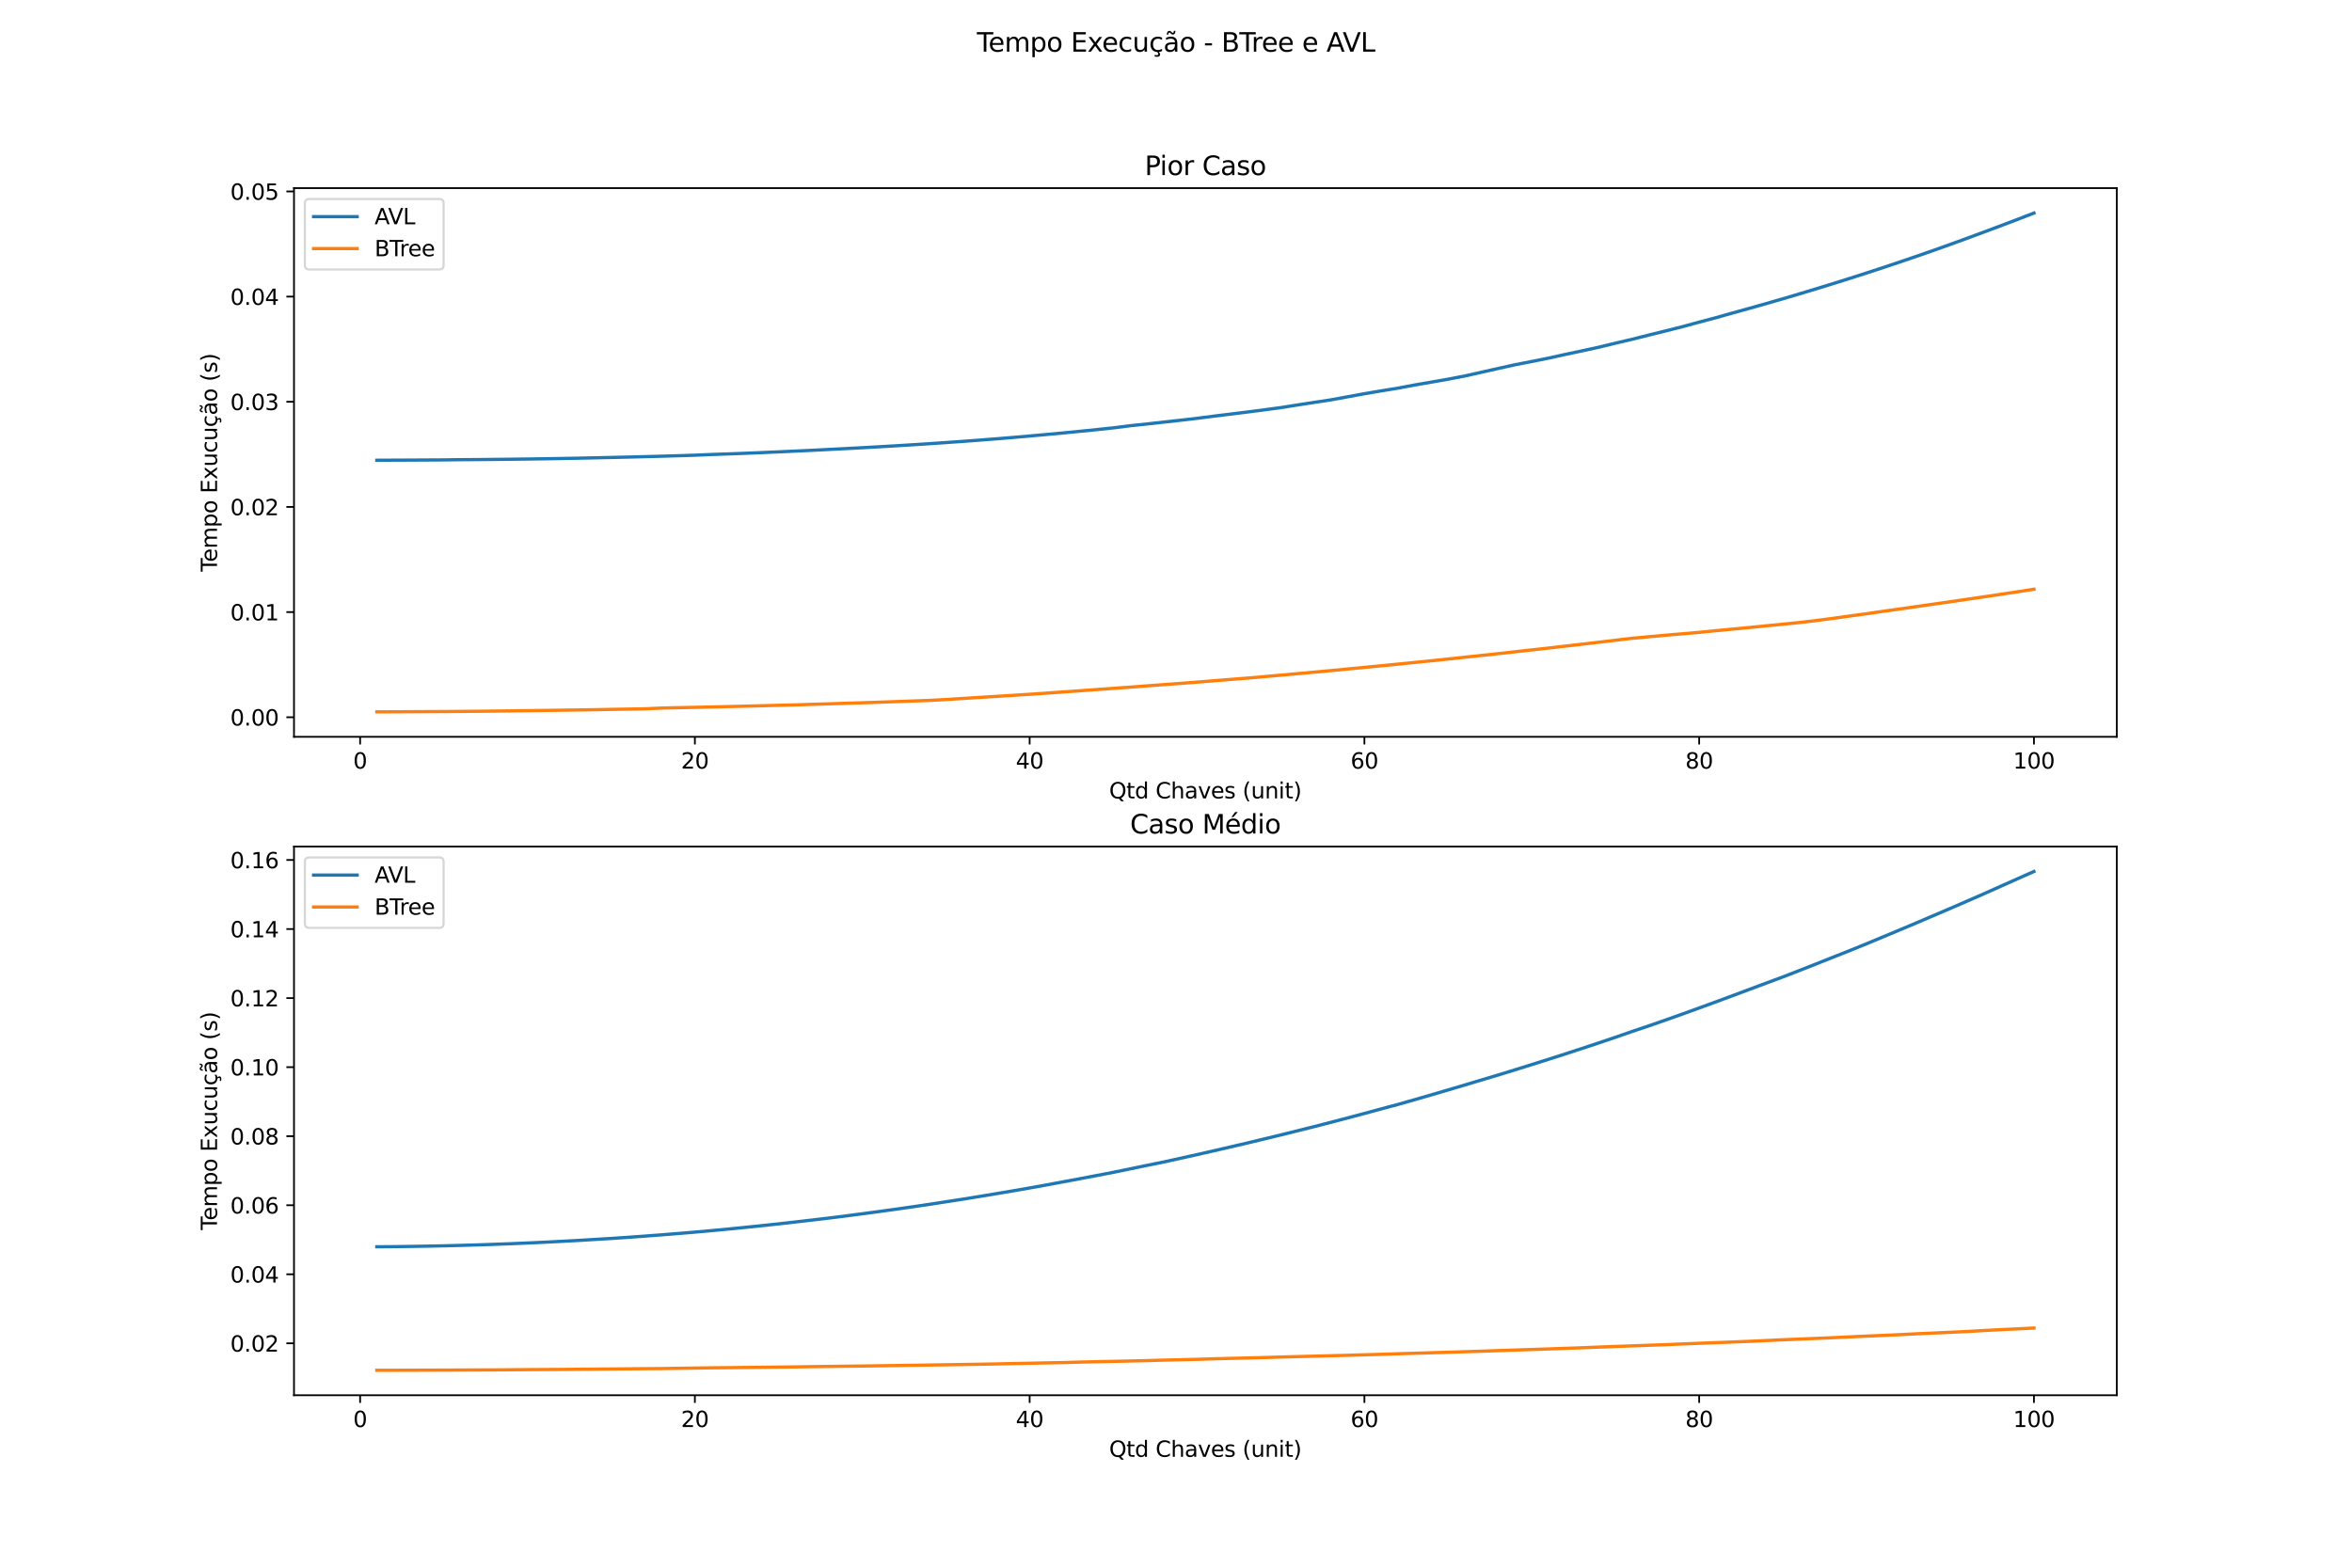 <?xml version="1.0" encoding="utf-8" standalone="no"?>
<!DOCTYPE svg PUBLIC "-//W3C//DTD SVG 1.1//EN"
  "http://www.w3.org/Graphics/SVG/1.1/DTD/svg11.dtd">
<svg height="720pt" version="1.1" viewBox="0 0 1080 720" width="1080pt" xmlns="http://www.w3.org/2000/svg" xmlns:xlink="http://www.w3.org/1999/xlink">
 <defs>
  <style type="text/css">*{stroke-linecap:butt;stroke-linejoin:round;}</style>
 </defs>
 <g id="figure_1">
  <g id="patch_1">
   <path d="M 0 720 
L 1080 720 
L 1080 0 
L 0 0 
z
" style="fill:#ffffff;"/>
  </g>
  <g id="axes_1">
   <g id="patch_2">
    <path d="M 135 338.4 
L 972 338.4 
L 972 86.4 
L 135 86.4 
z
" style="fill:#ffffff;"/>
   </g>
   <g id="matplotlib.axis_1">
    <g id="xtick_1">
     <g id="line2d_1">
      <defs>
       <path d="M 0 0 
L 0 3.5 
" id="m45db3171b2" style="stroke:#000000;stroke-width:0.8;"/>
      </defs>
      <g>
       <use style="stroke:#000000;stroke-width:0.8;" x="165.36" xlink:href="#m45db3171b2" y="338.4"/>
      </g>
     </g>
     <g id="text_1">
      <!-- 0 -->
      <g transform="translate(162.178 352.998)scale(0.1 -0.1)">
       <defs>
        <path d="M 2034 4250 
Q 1547 4250 1301 3770 
Q 1056 3291 1056 2328 
Q 1056 1369 1301 889 
Q 1547 409 2034 409 
Q 2525 409 2770 889 
Q 3016 1369 3016 2328 
Q 3016 3291 2770 3770 
Q 2525 4250 2034 4250 
z
M 2034 4750 
Q 2819 4750 3233 4129 
Q 3647 3509 3647 2328 
Q 3647 1150 3233 529 
Q 2819 -91 2034 -91 
Q 1250 -91 836 529 
Q 422 1150 422 2328 
Q 422 3509 836 4129 
Q 1250 4750 2034 4750 
z
" id="DejaVuSans-30" transform="scale(0.016)"/>
       </defs>
       <use xlink:href="#DejaVuSans-30"/>
      </g>
     </g>
    </g>
    <g id="xtick_2">
     <g id="line2d_2">
      <g>
       <use style="stroke:#000000;stroke-width:0.8;" x="319.079" xlink:href="#m45db3171b2" y="338.4"/>
      </g>
     </g>
     <g id="text_2">
      <!-- 20 -->
      <g transform="translate(312.716 352.998)scale(0.1 -0.1)">
       <defs>
        <path d="M 1228 531 
L 3431 531 
L 3431 0 
L 469 0 
L 469 531 
Q 828 903 1448 1529 
Q 2069 2156 2228 2338 
Q 2531 2678 2651 2914 
Q 2772 3150 2772 3378 
Q 2772 3750 2511 3984 
Q 2250 4219 1831 4219 
Q 1534 4219 1204 4116 
Q 875 4013 500 3803 
L 500 4441 
Q 881 4594 1212 4672 
Q 1544 4750 1819 4750 
Q 2544 4750 2975 4387 
Q 3406 4025 3406 3419 
Q 3406 3131 3298 2873 
Q 3191 2616 2906 2266 
Q 2828 2175 2409 1742 
Q 1991 1309 1228 531 
z
" id="DejaVuSans-32" transform="scale(0.016)"/>
       </defs>
       <use xlink:href="#DejaVuSans-32"/>
       <use x="63.623" xlink:href="#DejaVuSans-30"/>
      </g>
     </g>
    </g>
    <g id="xtick_3">
     <g id="line2d_3">
      <g>
       <use style="stroke:#000000;stroke-width:0.8;" x="472.798" xlink:href="#m45db3171b2" y="338.4"/>
      </g>
     </g>
     <g id="text_3">
      <!-- 40 -->
      <g transform="translate(466.435 352.998)scale(0.1 -0.1)">
       <defs>
        <path d="M 2419 4116 
L 825 1625 
L 2419 1625 
L 2419 4116 
z
M 2253 4666 
L 3047 4666 
L 3047 1625 
L 3713 1625 
L 3713 1100 
L 3047 1100 
L 3047 0 
L 2419 0 
L 2419 1100 
L 313 1100 
L 313 1709 
L 2253 4666 
z
" id="DejaVuSans-34" transform="scale(0.016)"/>
       </defs>
       <use xlink:href="#DejaVuSans-34"/>
       <use x="63.623" xlink:href="#DejaVuSans-30"/>
      </g>
     </g>
    </g>
    <g id="xtick_4">
     <g id="line2d_4">
      <g>
       <use style="stroke:#000000;stroke-width:0.8;" x="626.517" xlink:href="#m45db3171b2" y="338.4"/>
      </g>
     </g>
     <g id="text_4">
      <!-- 60 -->
      <g transform="translate(620.154 352.998)scale(0.1 -0.1)">
       <defs>
        <path d="M 2113 2584 
Q 1688 2584 1439 2293 
Q 1191 2003 1191 1497 
Q 1191 994 1439 701 
Q 1688 409 2113 409 
Q 2538 409 2786 701 
Q 3034 994 3034 1497 
Q 3034 2003 2786 2293 
Q 2538 2584 2113 2584 
z
M 3366 4563 
L 3366 3988 
Q 3128 4100 2886 4159 
Q 2644 4219 2406 4219 
Q 1781 4219 1451 3797 
Q 1122 3375 1075 2522 
Q 1259 2794 1537 2939 
Q 1816 3084 2150 3084 
Q 2853 3084 3261 2657 
Q 3669 2231 3669 1497 
Q 3669 778 3244 343 
Q 2819 -91 2113 -91 
Q 1303 -91 875 529 
Q 447 1150 447 2328 
Q 447 3434 972 4092 
Q 1497 4750 2381 4750 
Q 2619 4750 2861 4703 
Q 3103 4656 3366 4563 
z
" id="DejaVuSans-36" transform="scale(0.016)"/>
       </defs>
       <use xlink:href="#DejaVuSans-36"/>
       <use x="63.623" xlink:href="#DejaVuSans-30"/>
      </g>
     </g>
    </g>
    <g id="xtick_5">
     <g id="line2d_5">
      <g>
       <use style="stroke:#000000;stroke-width:0.8;" x="780.236" xlink:href="#m45db3171b2" y="338.4"/>
      </g>
     </g>
     <g id="text_5">
      <!-- 80 -->
      <g transform="translate(773.873 352.998)scale(0.1 -0.1)">
       <defs>
        <path d="M 2034 2216 
Q 1584 2216 1326 1975 
Q 1069 1734 1069 1313 
Q 1069 891 1326 650 
Q 1584 409 2034 409 
Q 2484 409 2743 651 
Q 3003 894 3003 1313 
Q 3003 1734 2745 1975 
Q 2488 2216 2034 2216 
z
M 1403 2484 
Q 997 2584 770 2862 
Q 544 3141 544 3541 
Q 544 4100 942 4425 
Q 1341 4750 2034 4750 
Q 2731 4750 3128 4425 
Q 3525 4100 3525 3541 
Q 3525 3141 3298 2862 
Q 3072 2584 2669 2484 
Q 3125 2378 3379 2068 
Q 3634 1759 3634 1313 
Q 3634 634 3220 271 
Q 2806 -91 2034 -91 
Q 1263 -91 848 271 
Q 434 634 434 1313 
Q 434 1759 690 2068 
Q 947 2378 1403 2484 
z
M 1172 3481 
Q 1172 3119 1398 2916 
Q 1625 2713 2034 2713 
Q 2441 2713 2670 2916 
Q 2900 3119 2900 3481 
Q 2900 3844 2670 4047 
Q 2441 4250 2034 4250 
Q 1625 4250 1398 4047 
Q 1172 3844 1172 3481 
z
" id="DejaVuSans-38" transform="scale(0.016)"/>
       </defs>
       <use xlink:href="#DejaVuSans-38"/>
       <use x="63.623" xlink:href="#DejaVuSans-30"/>
      </g>
     </g>
    </g>
    <g id="xtick_6">
     <g id="line2d_6">
      <g>
       <use style="stroke:#000000;stroke-width:0.8;" x="933.955" xlink:href="#m45db3171b2" y="338.4"/>
      </g>
     </g>
     <g id="text_6">
      <!-- 100 -->
      <g transform="translate(924.411 352.998)scale(0.1 -0.1)">
       <defs>
        <path d="M 794 531 
L 1825 531 
L 1825 4091 
L 703 3866 
L 703 4441 
L 1819 4666 
L 2450 4666 
L 2450 531 
L 3481 531 
L 3481 0 
L 794 0 
L 794 531 
z
" id="DejaVuSans-31" transform="scale(0.016)"/>
       </defs>
       <use xlink:href="#DejaVuSans-31"/>
       <use x="63.623" xlink:href="#DejaVuSans-30"/>
       <use x="127.246" xlink:href="#DejaVuSans-30"/>
      </g>
     </g>
    </g>
    <g id="text_7">
     <!-- Qtd Chaves (unit) -->
     <g transform="translate(509.298 366.677)scale(0.1 -0.1)">
      <defs>
       <path d="M 2522 4238 
Q 1834 4238 1429 3725 
Q 1025 3213 1025 2328 
Q 1025 1447 1429 934 
Q 1834 422 2522 422 
Q 3209 422 3611 934 
Q 4013 1447 4013 2328 
Q 4013 3213 3611 3725 
Q 3209 4238 2522 4238 
z
M 3406 84 
L 4238 -825 
L 3475 -825 
L 2784 -78 
Q 2681 -84 2626 -87 
Q 2572 -91 2522 -91 
Q 1538 -91 948 567 
Q 359 1225 359 2328 
Q 359 3434 948 4092 
Q 1538 4750 2522 4750 
Q 3503 4750 4090 4092 
Q 4678 3434 4678 2328 
Q 4678 1516 4351 937 
Q 4025 359 3406 84 
z
" id="DejaVuSans-51" transform="scale(0.016)"/>
       <path d="M 1172 4494 
L 1172 3500 
L 2356 3500 
L 2356 3053 
L 1172 3053 
L 1172 1153 
Q 1172 725 1289 603 
Q 1406 481 1766 481 
L 2356 481 
L 2356 0 
L 1766 0 
Q 1100 0 847 248 
Q 594 497 594 1153 
L 594 3053 
L 172 3053 
L 172 3500 
L 594 3500 
L 594 4494 
L 1172 4494 
z
" id="DejaVuSans-74" transform="scale(0.016)"/>
       <path d="M 2906 2969 
L 2906 4863 
L 3481 4863 
L 3481 0 
L 2906 0 
L 2906 525 
Q 2725 213 2448 61 
Q 2172 -91 1784 -91 
Q 1150 -91 751 415 
Q 353 922 353 1747 
Q 353 2572 751 3078 
Q 1150 3584 1784 3584 
Q 2172 3584 2448 3432 
Q 2725 3281 2906 2969 
z
M 947 1747 
Q 947 1113 1208 752 
Q 1469 391 1925 391 
Q 2381 391 2643 752 
Q 2906 1113 2906 1747 
Q 2906 2381 2643 2742 
Q 2381 3103 1925 3103 
Q 1469 3103 1208 2742 
Q 947 2381 947 1747 
z
" id="DejaVuSans-64" transform="scale(0.016)"/>
       <path id="DejaVuSans-20" transform="scale(0.016)"/>
       <path d="M 4122 4306 
L 4122 3641 
Q 3803 3938 3442 4084 
Q 3081 4231 2675 4231 
Q 1875 4231 1450 3742 
Q 1025 3253 1025 2328 
Q 1025 1406 1450 917 
Q 1875 428 2675 428 
Q 3081 428 3442 575 
Q 3803 722 4122 1019 
L 4122 359 
Q 3791 134 3420 21 
Q 3050 -91 2638 -91 
Q 1578 -91 968 557 
Q 359 1206 359 2328 
Q 359 3453 968 4101 
Q 1578 4750 2638 4750 
Q 3056 4750 3426 4639 
Q 3797 4528 4122 4306 
z
" id="DejaVuSans-43" transform="scale(0.016)"/>
       <path d="M 3513 2113 
L 3513 0 
L 2938 0 
L 2938 2094 
Q 2938 2591 2744 2837 
Q 2550 3084 2163 3084 
Q 1697 3084 1428 2787 
Q 1159 2491 1159 1978 
L 1159 0 
L 581 0 
L 581 4863 
L 1159 4863 
L 1159 2956 
Q 1366 3272 1645 3428 
Q 1925 3584 2291 3584 
Q 2894 3584 3203 3211 
Q 3513 2838 3513 2113 
z
" id="DejaVuSans-68" transform="scale(0.016)"/>
       <path d="M 2194 1759 
Q 1497 1759 1228 1600 
Q 959 1441 959 1056 
Q 959 750 1161 570 
Q 1363 391 1709 391 
Q 2188 391 2477 730 
Q 2766 1069 2766 1631 
L 2766 1759 
L 2194 1759 
z
M 3341 1997 
L 3341 0 
L 2766 0 
L 2766 531 
Q 2569 213 2275 61 
Q 1981 -91 1556 -91 
Q 1019 -91 701 211 
Q 384 513 384 1019 
Q 384 1609 779 1909 
Q 1175 2209 1959 2209 
L 2766 2209 
L 2766 2266 
Q 2766 2663 2505 2880 
Q 2244 3097 1772 3097 
Q 1472 3097 1187 3025 
Q 903 2953 641 2809 
L 641 3341 
Q 956 3463 1253 3523 
Q 1550 3584 1831 3584 
Q 2591 3584 2966 3190 
Q 3341 2797 3341 1997 
z
" id="DejaVuSans-61" transform="scale(0.016)"/>
       <path d="M 191 3500 
L 800 3500 
L 1894 563 
L 2988 3500 
L 3597 3500 
L 2284 0 
L 1503 0 
L 191 3500 
z
" id="DejaVuSans-76" transform="scale(0.016)"/>
       <path d="M 3597 1894 
L 3597 1613 
L 953 1613 
Q 991 1019 1311 708 
Q 1631 397 2203 397 
Q 2534 397 2845 478 
Q 3156 559 3463 722 
L 3463 178 
Q 3153 47 2828 -22 
Q 2503 -91 2169 -91 
Q 1331 -91 842 396 
Q 353 884 353 1716 
Q 353 2575 817 3079 
Q 1281 3584 2069 3584 
Q 2775 3584 3186 3129 
Q 3597 2675 3597 1894 
z
M 3022 2063 
Q 3016 2534 2758 2815 
Q 2500 3097 2075 3097 
Q 1594 3097 1305 2825 
Q 1016 2553 972 2059 
L 3022 2063 
z
" id="DejaVuSans-65" transform="scale(0.016)"/>
       <path d="M 2834 3397 
L 2834 2853 
Q 2591 2978 2328 3040 
Q 2066 3103 1784 3103 
Q 1356 3103 1142 2972 
Q 928 2841 928 2578 
Q 928 2378 1081 2264 
Q 1234 2150 1697 2047 
L 1894 2003 
Q 2506 1872 2764 1633 
Q 3022 1394 3022 966 
Q 3022 478 2636 193 
Q 2250 -91 1575 -91 
Q 1294 -91 989 -36 
Q 684 19 347 128 
L 347 722 
Q 666 556 975 473 
Q 1284 391 1588 391 
Q 1994 391 2212 530 
Q 2431 669 2431 922 
Q 2431 1156 2273 1281 
Q 2116 1406 1581 1522 
L 1381 1569 
Q 847 1681 609 1914 
Q 372 2147 372 2553 
Q 372 3047 722 3315 
Q 1072 3584 1716 3584 
Q 2034 3584 2315 3537 
Q 2597 3491 2834 3397 
z
" id="DejaVuSans-73" transform="scale(0.016)"/>
       <path d="M 1984 4856 
Q 1566 4138 1362 3434 
Q 1159 2731 1159 2009 
Q 1159 1288 1364 580 
Q 1569 -128 1984 -844 
L 1484 -844 
Q 1016 -109 783 600 
Q 550 1309 550 2009 
Q 550 2706 781 3412 
Q 1013 4119 1484 4856 
L 1984 4856 
z
" id="DejaVuSans-28" transform="scale(0.016)"/>
       <path d="M 544 1381 
L 544 3500 
L 1119 3500 
L 1119 1403 
Q 1119 906 1312 657 
Q 1506 409 1894 409 
Q 2359 409 2629 706 
Q 2900 1003 2900 1516 
L 2900 3500 
L 3475 3500 
L 3475 0 
L 2900 0 
L 2900 538 
Q 2691 219 2414 64 
Q 2138 -91 1772 -91 
Q 1169 -91 856 284 
Q 544 659 544 1381 
z
M 1991 3584 
L 1991 3584 
z
" id="DejaVuSans-75" transform="scale(0.016)"/>
       <path d="M 3513 2113 
L 3513 0 
L 2938 0 
L 2938 2094 
Q 2938 2591 2744 2837 
Q 2550 3084 2163 3084 
Q 1697 3084 1428 2787 
Q 1159 2491 1159 1978 
L 1159 0 
L 581 0 
L 581 3500 
L 1159 3500 
L 1159 2956 
Q 1366 3272 1645 3428 
Q 1925 3584 2291 3584 
Q 2894 3584 3203 3211 
Q 3513 2838 3513 2113 
z
" id="DejaVuSans-6e" transform="scale(0.016)"/>
       <path d="M 603 3500 
L 1178 3500 
L 1178 0 
L 603 0 
L 603 3500 
z
M 603 4863 
L 1178 4863 
L 1178 4134 
L 603 4134 
L 603 4863 
z
" id="DejaVuSans-69" transform="scale(0.016)"/>
       <path d="M 513 4856 
L 1013 4856 
Q 1481 4119 1714 3412 
Q 1947 2706 1947 2009 
Q 1947 1309 1714 600 
Q 1481 -109 1013 -844 
L 513 -844 
Q 928 -128 1133 580 
Q 1338 1288 1338 2009 
Q 1338 2731 1133 3434 
Q 928 4138 513 4856 
z
" id="DejaVuSans-29" transform="scale(0.016)"/>
      </defs>
      <use xlink:href="#DejaVuSans-51"/>
      <use x="78.711" xlink:href="#DejaVuSans-74"/>
      <use x="117.92" xlink:href="#DejaVuSans-64"/>
      <use x="181.396" xlink:href="#DejaVuSans-20"/>
      <use x="213.184" xlink:href="#DejaVuSans-43"/>
      <use x="283.008" xlink:href="#DejaVuSans-68"/>
      <use x="346.387" xlink:href="#DejaVuSans-61"/>
      <use x="407.666" xlink:href="#DejaVuSans-76"/>
      <use x="466.846" xlink:href="#DejaVuSans-65"/>
      <use x="528.369" xlink:href="#DejaVuSans-73"/>
      <use x="580.469" xlink:href="#DejaVuSans-20"/>
      <use x="612.256" xlink:href="#DejaVuSans-28"/>
      <use x="651.27" xlink:href="#DejaVuSans-75"/>
      <use x="714.648" xlink:href="#DejaVuSans-6e"/>
      <use x="778.027" xlink:href="#DejaVuSans-69"/>
      <use x="805.811" xlink:href="#DejaVuSans-74"/>
      <use x="845.02" xlink:href="#DejaVuSans-29"/>
     </g>
    </g>
   </g>
   <g id="matplotlib.axis_2">
    <g id="ytick_1">
     <g id="line2d_7">
      <defs>
       <path d="M 0 0 
L -3.5 0 
" id="mfc0070c393" style="stroke:#000000;stroke-width:0.8;"/>
      </defs>
      <g>
       <use style="stroke:#000000;stroke-width:0.8;" x="135" xlink:href="#mfc0070c393" y="329.418"/>
      </g>
     </g>
     <g id="text_8">
      <!-- 0.00 -->
      <g transform="translate(105.734 333.218)scale(0.1 -0.1)">
       <defs>
        <path d="M 684 794 
L 1344 794 
L 1344 0 
L 684 0 
L 684 794 
z
" id="DejaVuSans-2e" transform="scale(0.016)"/>
       </defs>
       <use xlink:href="#DejaVuSans-30"/>
       <use x="63.623" xlink:href="#DejaVuSans-2e"/>
       <use x="95.41" xlink:href="#DejaVuSans-30"/>
       <use x="159.033" xlink:href="#DejaVuSans-30"/>
      </g>
     </g>
    </g>
    <g id="ytick_2">
     <g id="line2d_8">
      <g>
       <use style="stroke:#000000;stroke-width:0.8;" x="135" xlink:href="#mfc0070c393" y="281.121"/>
      </g>
     </g>
     <g id="text_9">
      <!-- 0.01 -->
      <g transform="translate(105.734 284.92)scale(0.1 -0.1)">
       <use xlink:href="#DejaVuSans-30"/>
       <use x="63.623" xlink:href="#DejaVuSans-2e"/>
       <use x="95.41" xlink:href="#DejaVuSans-30"/>
       <use x="159.033" xlink:href="#DejaVuSans-31"/>
      </g>
     </g>
    </g>
    <g id="ytick_3">
     <g id="line2d_9">
      <g>
       <use style="stroke:#000000;stroke-width:0.8;" x="135" xlink:href="#mfc0070c393" y="232.823"/>
      </g>
     </g>
     <g id="text_10">
      <!-- 0.02 -->
      <g transform="translate(105.734 236.622)scale(0.1 -0.1)">
       <use xlink:href="#DejaVuSans-30"/>
       <use x="63.623" xlink:href="#DejaVuSans-2e"/>
       <use x="95.41" xlink:href="#DejaVuSans-30"/>
       <use x="159.033" xlink:href="#DejaVuSans-32"/>
      </g>
     </g>
    </g>
    <g id="ytick_4">
     <g id="line2d_10">
      <g>
       <use style="stroke:#000000;stroke-width:0.8;" x="135" xlink:href="#mfc0070c393" y="184.525"/>
      </g>
     </g>
     <g id="text_11">
      <!-- 0.03 -->
      <g transform="translate(105.734 188.324)scale(0.1 -0.1)">
       <defs>
        <path d="M 2597 2516 
Q 3050 2419 3304 2112 
Q 3559 1806 3559 1356 
Q 3559 666 3084 287 
Q 2609 -91 1734 -91 
Q 1441 -91 1130 -33 
Q 819 25 488 141 
L 488 750 
Q 750 597 1062 519 
Q 1375 441 1716 441 
Q 2309 441 2620 675 
Q 2931 909 2931 1356 
Q 2931 1769 2642 2001 
Q 2353 2234 1838 2234 
L 1294 2234 
L 1294 2753 
L 1863 2753 
Q 2328 2753 2575 2939 
Q 2822 3125 2822 3475 
Q 2822 3834 2567 4026 
Q 2313 4219 1838 4219 
Q 1578 4219 1281 4162 
Q 984 4106 628 3988 
L 628 4550 
Q 988 4650 1302 4700 
Q 1616 4750 1894 4750 
Q 2613 4750 3031 4423 
Q 3450 4097 3450 3541 
Q 3450 3153 3228 2886 
Q 3006 2619 2597 2516 
z
" id="DejaVuSans-33" transform="scale(0.016)"/>
       </defs>
       <use xlink:href="#DejaVuSans-30"/>
       <use x="63.623" xlink:href="#DejaVuSans-2e"/>
       <use x="95.41" xlink:href="#DejaVuSans-30"/>
       <use x="159.033" xlink:href="#DejaVuSans-33"/>
      </g>
     </g>
    </g>
    <g id="ytick_5">
     <g id="line2d_11">
      <g>
       <use style="stroke:#000000;stroke-width:0.8;" x="135" xlink:href="#mfc0070c393" y="136.227"/>
      </g>
     </g>
     <g id="text_12">
      <!-- 0.04 -->
      <g transform="translate(105.734 140.026)scale(0.1 -0.1)">
       <use xlink:href="#DejaVuSans-30"/>
       <use x="63.623" xlink:href="#DejaVuSans-2e"/>
       <use x="95.41" xlink:href="#DejaVuSans-30"/>
       <use x="159.033" xlink:href="#DejaVuSans-34"/>
      </g>
     </g>
    </g>
    <g id="ytick_6">
     <g id="line2d_12">
      <g>
       <use style="stroke:#000000;stroke-width:0.8;" x="135" xlink:href="#mfc0070c393" y="87.929"/>
      </g>
     </g>
     <g id="text_13">
      <!-- 0.05 -->
      <g transform="translate(105.734 91.729)scale(0.1 -0.1)">
       <defs>
        <path d="M 691 4666 
L 3169 4666 
L 3169 4134 
L 1269 4134 
L 1269 2991 
Q 1406 3038 1543 3061 
Q 1681 3084 1819 3084 
Q 2600 3084 3056 2656 
Q 3513 2228 3513 1497 
Q 3513 744 3044 326 
Q 2575 -91 1722 -91 
Q 1428 -91 1123 -41 
Q 819 9 494 109 
L 494 744 
Q 775 591 1075 516 
Q 1375 441 1709 441 
Q 2250 441 2565 725 
Q 2881 1009 2881 1497 
Q 2881 1984 2565 2268 
Q 2250 2553 1709 2553 
Q 1456 2553 1204 2497 
Q 953 2441 691 2322 
L 691 4666 
z
" id="DejaVuSans-35" transform="scale(0.016)"/>
       </defs>
       <use xlink:href="#DejaVuSans-30"/>
       <use x="63.623" xlink:href="#DejaVuSans-2e"/>
       <use x="95.41" xlink:href="#DejaVuSans-30"/>
       <use x="159.033" xlink:href="#DejaVuSans-35"/>
      </g>
     </g>
    </g>
    <g id="text_14">
     <!-- Tempo Exucução (s) -->
     <g transform="translate(99.655 262.547)rotate(-90)scale(0.1 -0.1)">
      <defs>
       <path d="M -19 4666 
L 3928 4666 
L 3928 4134 
L 2272 4134 
L 2272 0 
L 1638 0 
L 1638 4134 
L -19 4134 
L -19 4666 
z
" id="DejaVuSans-54" transform="scale(0.016)"/>
       <path d="M 3328 2828 
Q 3544 3216 3844 3400 
Q 4144 3584 4550 3584 
Q 5097 3584 5394 3201 
Q 5691 2819 5691 2113 
L 5691 0 
L 5113 0 
L 5113 2094 
Q 5113 2597 4934 2840 
Q 4756 3084 4391 3084 
Q 3944 3084 3684 2787 
Q 3425 2491 3425 1978 
L 3425 0 
L 2847 0 
L 2847 2094 
Q 2847 2600 2669 2842 
Q 2491 3084 2119 3084 
Q 1678 3084 1418 2786 
Q 1159 2488 1159 1978 
L 1159 0 
L 581 0 
L 581 3500 
L 1159 3500 
L 1159 2956 
Q 1356 3278 1631 3431 
Q 1906 3584 2284 3584 
Q 2666 3584 2933 3390 
Q 3200 3197 3328 2828 
z
" id="DejaVuSans-6d" transform="scale(0.016)"/>
       <path d="M 1159 525 
L 1159 -1331 
L 581 -1331 
L 581 3500 
L 1159 3500 
L 1159 2969 
Q 1341 3281 1617 3432 
Q 1894 3584 2278 3584 
Q 2916 3584 3314 3078 
Q 3713 2572 3713 1747 
Q 3713 922 3314 415 
Q 2916 -91 2278 -91 
Q 1894 -91 1617 61 
Q 1341 213 1159 525 
z
M 3116 1747 
Q 3116 2381 2855 2742 
Q 2594 3103 2138 3103 
Q 1681 3103 1420 2742 
Q 1159 2381 1159 1747 
Q 1159 1113 1420 752 
Q 1681 391 2138 391 
Q 2594 391 2855 752 
Q 3116 1113 3116 1747 
z
" id="DejaVuSans-70" transform="scale(0.016)"/>
       <path d="M 1959 3097 
Q 1497 3097 1228 2736 
Q 959 2375 959 1747 
Q 959 1119 1226 758 
Q 1494 397 1959 397 
Q 2419 397 2687 759 
Q 2956 1122 2956 1747 
Q 2956 2369 2687 2733 
Q 2419 3097 1959 3097 
z
M 1959 3584 
Q 2709 3584 3137 3096 
Q 3566 2609 3566 1747 
Q 3566 888 3137 398 
Q 2709 -91 1959 -91 
Q 1206 -91 779 398 
Q 353 888 353 1747 
Q 353 2609 779 3096 
Q 1206 3584 1959 3584 
z
" id="DejaVuSans-6f" transform="scale(0.016)"/>
       <path d="M 628 4666 
L 3578 4666 
L 3578 4134 
L 1259 4134 
L 1259 2753 
L 3481 2753 
L 3481 2222 
L 1259 2222 
L 1259 531 
L 3634 531 
L 3634 0 
L 628 0 
L 628 4666 
z
" id="DejaVuSans-45" transform="scale(0.016)"/>
       <path d="M 3513 3500 
L 2247 1797 
L 3578 0 
L 2900 0 
L 1881 1375 
L 863 0 
L 184 0 
L 1544 1831 
L 300 3500 
L 978 3500 
L 1906 2253 
L 2834 3500 
L 3513 3500 
z
" id="DejaVuSans-78" transform="scale(0.016)"/>
       <path d="M 3122 3366 
L 3122 2828 
Q 2878 2963 2633 3030 
Q 2388 3097 2138 3097 
Q 1578 3097 1268 2742 
Q 959 2388 959 1747 
Q 959 1106 1268 751 
Q 1578 397 2138 397 
Q 2388 397 2633 464 
Q 2878 531 3122 666 
L 3122 134 
Q 2881 22 2623 -34 
Q 2366 -91 2075 -91 
Q 1284 -91 818 406 
Q 353 903 353 1747 
Q 353 2603 823 3093 
Q 1294 3584 2113 3584 
Q 2378 3584 2631 3529 
Q 2884 3475 3122 3366 
z
" id="DejaVuSans-63" transform="scale(0.016)"/>
       <path d="M 3122 3366 
L 3122 2828 
Q 2878 2963 2633 3030 
Q 2388 3097 2138 3097 
Q 1578 3097 1268 2742 
Q 959 2388 959 1747 
Q 959 1106 1268 751 
Q 1578 397 2138 397 
Q 2388 397 2633 464 
Q 2878 531 3122 666 
L 3122 134 
Q 2881 22 2623 -34 
Q 2366 -91 2075 -91 
Q 1284 -91 818 406 
Q 353 903 353 1747 
Q 353 2603 823 3093 
Q 1294 3584 2113 3584 
Q 2378 3584 2631 3529 
Q 2884 3475 3122 3366 
z
M 2311 0 
Q 2482 -194 2566 -358 
Q 2651 -522 2651 -672 
Q 2651 -950 2463 -1092 
Q 2276 -1234 1907 -1234 
Q 1764 -1234 1628 -1215 
Q 1492 -1197 1357 -1159 
L 1357 -750 
Q 1464 -803 1579 -826 
Q 1695 -850 1842 -850 
Q 2026 -850 2120 -775 
Q 2214 -700 2214 -556 
Q 2214 -463 2146 -327 
Q 2079 -191 1939 0 
L 2311 0 
z
" id="DejaVuSans-e7" transform="scale(0.016)"/>
       <path d="M 2194 1759 
Q 1497 1759 1228 1600 
Q 959 1441 959 1056 
Q 959 750 1161 570 
Q 1363 391 1709 391 
Q 2188 391 2477 730 
Q 2766 1069 2766 1631 
L 2766 1759 
L 2194 1759 
z
M 3341 1997 
L 3341 0 
L 2766 0 
L 2766 531 
Q 2569 213 2275 61 
Q 1981 -91 1556 -91 
Q 1019 -91 701 211 
Q 384 513 384 1019 
Q 384 1609 779 1909 
Q 1175 2209 1959 2209 
L 2766 2209 
L 2766 2266 
Q 2766 2663 2505 2880 
Q 2244 3097 1772 3097 
Q 1472 3097 1187 3025 
Q 903 2953 641 2809 
L 641 3341 
Q 956 3463 1253 3523 
Q 1550 3584 1831 3584 
Q 2591 3584 2966 3190 
Q 3341 2797 3341 1997 
z
M 1844 4281 
L 1665 4453 
Q 1597 4516 1545 4545 
Q 1494 4575 1453 4575 
Q 1334 4575 1278 4461 
Q 1222 4347 1215 4091 
L 825 4091 
Q 831 4513 990 4742 
Q 1150 4972 1434 4972 
Q 1553 4972 1653 4928 
Q 1753 4884 1869 4781 
L 2047 4609 
Q 2115 4547 2167 4517 
Q 2219 4488 2259 4488 
Q 2378 4488 2434 4602 
Q 2490 4716 2497 4972 
L 2887 4972 
Q 2881 4550 2721 4320 
Q 2562 4091 2278 4091 
Q 2159 4091 2059 4134 
Q 1959 4178 1844 4281 
z
" id="DejaVuSans-e3" transform="scale(0.016)"/>
      </defs>
      <use xlink:href="#DejaVuSans-54"/>
      <use x="44.084" xlink:href="#DejaVuSans-65"/>
      <use x="105.607" xlink:href="#DejaVuSans-6d"/>
      <use x="203.02" xlink:href="#DejaVuSans-70"/>
      <use x="266.496" xlink:href="#DejaVuSans-6f"/>
      <use x="327.678" xlink:href="#DejaVuSans-20"/>
      <use x="359.465" xlink:href="#DejaVuSans-45"/>
      <use x="422.648" xlink:href="#DejaVuSans-78"/>
      <use x="481.828" xlink:href="#DejaVuSans-75"/>
      <use x="545.207" xlink:href="#DejaVuSans-63"/>
      <use x="600.188" xlink:href="#DejaVuSans-75"/>
      <use x="663.566" xlink:href="#DejaVuSans-e7"/>
      <use x="718.547" xlink:href="#DejaVuSans-e3"/>
      <use x="779.826" xlink:href="#DejaVuSans-6f"/>
      <use x="841.008" xlink:href="#DejaVuSans-20"/>
      <use x="872.795" xlink:href="#DejaVuSans-28"/>
      <use x="911.809" xlink:href="#DejaVuSans-73"/>
      <use x="963.908" xlink:href="#DejaVuSans-29"/>
     </g>
    </g>
   </g>
   <g id="line2d_13">
    <path clip-path="url(#p40e3825c1b)" d="M 173.045 211.379 
L 180.731 211.345 
L 188.417 211.311 
L 196.103 211.267 
L 203.789 211.224 
L 211.475 211.123 
L 219.161 211.074 
L 226.847 211.002 
L 234.533 210.915 
L 242.219 210.818 
L 249.905 210.712 
L 257.591 210.582 
L 265.277 210.442 
L 272.963 210.272 
L 280.649 210.103 
L 288.335 209.925 
L 296.021 209.732 
L 303.707 209.529 
L 311.393 209.307 
L 319.079 209.065 
L 326.764 208.737 
L 334.45 208.476 
L 342.136 208.186 
L 349.822 207.867 
L 357.508 207.534 
L 365.194 207.181 
L 372.88 206.819 
L 380.566 206.423 
L 388.252 206.037 
L 395.938 205.626 
L 403.624 205.196 
L 411.31 204.747 
L 418.996 204.279 
L 426.682 203.781 
L 434.368 203.26 
L 442.054 202.714 
L 449.74 202.144 
L 457.426 201.545 
L 465.112 200.917 
L 472.798 200.246 
L 480.483 199.555 
L 488.169 198.84 
L 495.855 198.097 
L 503.541 197.319 
L 511.227 196.512 
L 518.913 195.527 
L 526.599 194.725 
L 534.285 193.875 
L 541.971 193.016 
L 549.657 192.127 
L 557.343 191.132 
L 565.029 190.195 
L 572.715 189.239 
L 580.401 188.244 
L 588.087 187.215 
L 595.773 185.993 
L 603.459 184.81 
L 611.145 183.646 
L 618.831 182.231 
L 626.517 180.825 
L 634.202 179.521 
L 641.888 178.275 
L 649.574 176.821 
L 657.26 175.503 
L 664.946 174.151 
L 672.632 172.677 
L 680.318 170.948 
L 688.004 169.215 
L 695.69 167.519 
L 703.376 166.022 
L 711.062 164.477 
L 718.748 162.781 
L 726.434 161.149 
L 734.12 159.468 
L 741.806 157.609 
L 749.492 155.812 
L 757.178 153.875 
L 764.864 151.982 
L 772.55 150.035 
L 780.236 147.944 
L 787.921 145.911 
L 795.607 143.737 
L 803.293 141.617 
L 810.979 139.439 
L 818.665 137.227 
L 826.351 134.942 
L 834.037 132.629 
L 841.723 130.258 
L 849.409 127.847 
L 857.095 125.384 
L 864.781 122.863 
L 872.467 120.289 
L 880.153 117.676 
L 887.839 114.991 
L 895.525 112.252 
L 903.211 109.451 
L 910.897 106.606 
L 918.583 103.737 
L 926.269 100.815 
L 933.955 97.855 
" style="fill:none;stroke:#1f77b4;stroke-linecap:square;stroke-width:1.5;"/>
   </g>
   <g id="line2d_14">
    <path clip-path="url(#p40e3825c1b)" d="M 173.045 326.945 
L 180.731 326.916 
L 188.417 326.873 
L 196.103 326.834 
L 203.789 326.796 
L 211.475 326.733 
L 219.161 326.67 
L 226.847 326.588 
L 234.533 326.491 
L 242.219 326.39 
L 249.905 326.289 
L 257.591 326.178 
L 265.277 326.071 
L 272.963 325.951 
L 280.649 325.806 
L 288.335 325.675 
L 296.021 325.545 
L 303.707 325.197 
L 311.393 325.023 
L 319.079 324.864 
L 326.764 324.685 
L 334.45 324.511 
L 342.136 324.323 
L 349.822 324.139 
L 357.508 323.932 
L 365.194 323.734 
L 372.88 323.492 
L 380.566 323.256 
L 388.252 323.009 
L 395.938 322.773 
L 403.624 322.512 
L 411.31 322.241 
L 418.996 321.961 
L 426.682 321.691 
L 434.368 321.29 
L 442.054 320.792 
L 449.74 320.314 
L 457.426 319.836 
L 465.112 319.353 
L 472.798 318.865 
L 480.483 318.344 
L 488.169 317.798 
L 495.855 317.257 
L 503.541 316.697 
L 511.227 316.151 
L 518.913 315.595 
L 526.599 315.011 
L 534.285 314.446 
L 541.971 313.871 
L 549.657 313.292 
L 557.343 312.664 
L 565.029 312.046 
L 572.715 311.437 
L 580.401 310.775 
L 588.087 310.085 
L 595.773 309.394 
L 603.459 308.703 
L 611.145 307.998 
L 618.831 307.25 
L 626.517 306.52 
L 634.202 305.781 
L 641.888 305.018 
L 649.574 304.241 
L 657.26 303.468 
L 664.946 302.676 
L 672.632 301.845 
L 680.318 301.034 
L 688.004 300.213 
L 695.69 299.348 
L 703.376 298.488 
L 711.062 297.643 
L 718.748 296.745 
L 726.434 295.861 
L 734.12 294.967 
L 741.806 294.05 
L 749.492 293.142 
L 757.178 292.442 
L 764.864 291.741 
L 772.55 291.089 
L 780.236 290.423 
L 787.921 289.65 
L 795.607 288.925 
L 803.293 288.196 
L 810.979 287.428 
L 818.665 286.675 
L 826.351 285.902 
L 834.037 285.004 
L 841.723 283.989 
L 849.409 282.922 
L 857.095 281.874 
L 864.781 280.744 
L 872.467 279.676 
L 880.153 278.57 
L 887.839 277.474 
L 895.525 276.382 
L 903.211 275.238 
L 910.897 274.127 
L 918.583 272.978 
L 926.269 271.823 
L 933.955 270.611 
" style="fill:none;stroke:#ff7f0e;stroke-linecap:square;stroke-width:1.5;"/>
   </g>
   <g id="patch_3">
    <path d="M 135 338.4 
L 135 86.4 
" style="fill:none;stroke:#000000;stroke-linecap:square;stroke-linejoin:miter;stroke-width:0.8;"/>
   </g>
   <g id="patch_4">
    <path d="M 972 338.4 
L 972 86.4 
" style="fill:none;stroke:#000000;stroke-linecap:square;stroke-linejoin:miter;stroke-width:0.8;"/>
   </g>
   <g id="patch_5">
    <path d="M 135 338.4 
L 972 338.4 
" style="fill:none;stroke:#000000;stroke-linecap:square;stroke-linejoin:miter;stroke-width:0.8;"/>
   </g>
   <g id="patch_6">
    <path d="M 135 86.4 
L 972 86.4 
" style="fill:none;stroke:#000000;stroke-linecap:square;stroke-linejoin:miter;stroke-width:0.8;"/>
   </g>
   <g id="text_15">
    <!-- Pior Caso -->
    <g transform="translate(525.642 80.4)scale(0.12 -0.12)">
     <defs>
      <path d="M 1259 4147 
L 1259 2394 
L 2053 2394 
Q 2494 2394 2734 2622 
Q 2975 2850 2975 3272 
Q 2975 3691 2734 3919 
Q 2494 4147 2053 4147 
L 1259 4147 
z
M 628 4666 
L 2053 4666 
Q 2838 4666 3239 4311 
Q 3641 3956 3641 3272 
Q 3641 2581 3239 2228 
Q 2838 1875 2053 1875 
L 1259 1875 
L 1259 0 
L 628 0 
L 628 4666 
z
" id="DejaVuSans-50" transform="scale(0.016)"/>
      <path d="M 2631 2963 
Q 2534 3019 2420 3045 
Q 2306 3072 2169 3072 
Q 1681 3072 1420 2755 
Q 1159 2438 1159 1844 
L 1159 0 
L 581 0 
L 581 3500 
L 1159 3500 
L 1159 2956 
Q 1341 3275 1631 3429 
Q 1922 3584 2338 3584 
Q 2397 3584 2469 3576 
Q 2541 3569 2628 3553 
L 2631 2963 
z
" id="DejaVuSans-72" transform="scale(0.016)"/>
     </defs>
     <use xlink:href="#DejaVuSans-50"/>
     <use x="58.053" xlink:href="#DejaVuSans-69"/>
     <use x="85.836" xlink:href="#DejaVuSans-6f"/>
     <use x="147.018" xlink:href="#DejaVuSans-72"/>
     <use x="188.131" xlink:href="#DejaVuSans-20"/>
     <use x="219.918" xlink:href="#DejaVuSans-43"/>
     <use x="289.742" xlink:href="#DejaVuSans-61"/>
     <use x="351.021" xlink:href="#DejaVuSans-73"/>
     <use x="403.121" xlink:href="#DejaVuSans-6f"/>
    </g>
   </g>
   <g id="legend_1">
    <g id="patch_7">
     <path d="M 142 123.756 
L 201.686 123.756 
Q 203.686 123.756 203.686 121.756 
L 203.686 93.4 
Q 203.686 91.4 201.686 91.4 
L 142 91.4 
Q 140 91.4 140 93.4 
L 140 121.756 
Q 140 123.756 142 123.756 
z
" style="fill:#ffffff;opacity:0.8;stroke:#cccccc;stroke-linejoin:miter;"/>
    </g>
    <g id="line2d_15">
     <path d="M 144 99.498 
L 164 99.498 
" style="fill:none;stroke:#1f77b4;stroke-linecap:square;stroke-width:1.5;"/>
    </g>
    <g id="line2d_16"/>
    <g id="text_16">
     <!-- AVL -->
     <g transform="translate(172 102.998)scale(0.1 -0.1)">
      <defs>
       <path d="M 2188 4044 
L 1331 1722 
L 3047 1722 
L 2188 4044 
z
M 1831 4666 
L 2547 4666 
L 4325 0 
L 3669 0 
L 3244 1197 
L 1141 1197 
L 716 0 
L 50 0 
L 1831 4666 
z
" id="DejaVuSans-41" transform="scale(0.016)"/>
       <path d="M 1831 0 
L 50 4666 
L 709 4666 
L 2188 738 
L 3669 4666 
L 4325 4666 
L 2547 0 
L 1831 0 
z
" id="DejaVuSans-56" transform="scale(0.016)"/>
       <path d="M 628 4666 
L 1259 4666 
L 1259 531 
L 3531 531 
L 3531 0 
L 628 0 
L 628 4666 
z
" id="DejaVuSans-4c" transform="scale(0.016)"/>
      </defs>
      <use xlink:href="#DejaVuSans-41"/>
      <use x="62.033" xlink:href="#DejaVuSans-56"/>
      <use x="130.441" xlink:href="#DejaVuSans-4c"/>
     </g>
    </g>
    <g id="line2d_17">
     <path d="M 144 114.177 
L 164 114.177 
" style="fill:none;stroke:#ff7f0e;stroke-linecap:square;stroke-width:1.5;"/>
    </g>
    <g id="line2d_18"/>
    <g id="text_17">
     <!-- BTree -->
     <g transform="translate(172 117.677)scale(0.1 -0.1)">
      <defs>
       <path d="M 1259 2228 
L 1259 519 
L 2272 519 
Q 2781 519 3026 730 
Q 3272 941 3272 1375 
Q 3272 1813 3026 2020 
Q 2781 2228 2272 2228 
L 1259 2228 
z
M 1259 4147 
L 1259 2741 
L 2194 2741 
Q 2656 2741 2882 2914 
Q 3109 3088 3109 3444 
Q 3109 3797 2882 3972 
Q 2656 4147 2194 4147 
L 1259 4147 
z
M 628 4666 
L 2241 4666 
Q 2963 4666 3353 4366 
Q 3744 4066 3744 3513 
Q 3744 3084 3544 2831 
Q 3344 2578 2956 2516 
Q 3422 2416 3680 2098 
Q 3938 1781 3938 1306 
Q 3938 681 3513 340 
Q 3088 0 2303 0 
L 628 0 
L 628 4666 
z
" id="DejaVuSans-42" transform="scale(0.016)"/>
      </defs>
      <use xlink:href="#DejaVuSans-42"/>
      <use x="68.604" xlink:href="#DejaVuSans-54"/>
      <use x="114.938" xlink:href="#DejaVuSans-72"/>
      <use x="153.801" xlink:href="#DejaVuSans-65"/>
      <use x="215.324" xlink:href="#DejaVuSans-65"/>
     </g>
    </g>
   </g>
  </g>
  <g id="axes_2">
   <g id="patch_8">
    <path d="M 135 640.8 
L 972 640.8 
L 972 388.8 
L 135 388.8 
z
" style="fill:#ffffff;"/>
   </g>
   <g id="matplotlib.axis_3">
    <g id="xtick_7">
     <g id="line2d_19">
      <g>
       <use style="stroke:#000000;stroke-width:0.8;" x="165.36" xlink:href="#m45db3171b2" y="640.8"/>
      </g>
     </g>
     <g id="text_18">
      <!-- 0 -->
      <g transform="translate(162.178 655.398)scale(0.1 -0.1)">
       <use xlink:href="#DejaVuSans-30"/>
      </g>
     </g>
    </g>
    <g id="xtick_8">
     <g id="line2d_20">
      <g>
       <use style="stroke:#000000;stroke-width:0.8;" x="319.079" xlink:href="#m45db3171b2" y="640.8"/>
      </g>
     </g>
     <g id="text_19">
      <!-- 20 -->
      <g transform="translate(312.716 655.398)scale(0.1 -0.1)">
       <use xlink:href="#DejaVuSans-32"/>
       <use x="63.623" xlink:href="#DejaVuSans-30"/>
      </g>
     </g>
    </g>
    <g id="xtick_9">
     <g id="line2d_21">
      <g>
       <use style="stroke:#000000;stroke-width:0.8;" x="472.798" xlink:href="#m45db3171b2" y="640.8"/>
      </g>
     </g>
     <g id="text_20">
      <!-- 40 -->
      <g transform="translate(466.435 655.398)scale(0.1 -0.1)">
       <use xlink:href="#DejaVuSans-34"/>
       <use x="63.623" xlink:href="#DejaVuSans-30"/>
      </g>
     </g>
    </g>
    <g id="xtick_10">
     <g id="line2d_22">
      <g>
       <use style="stroke:#000000;stroke-width:0.8;" x="626.517" xlink:href="#m45db3171b2" y="640.8"/>
      </g>
     </g>
     <g id="text_21">
      <!-- 60 -->
      <g transform="translate(620.154 655.398)scale(0.1 -0.1)">
       <use xlink:href="#DejaVuSans-36"/>
       <use x="63.623" xlink:href="#DejaVuSans-30"/>
      </g>
     </g>
    </g>
    <g id="xtick_11">
     <g id="line2d_23">
      <g>
       <use style="stroke:#000000;stroke-width:0.8;" x="780.236" xlink:href="#m45db3171b2" y="640.8"/>
      </g>
     </g>
     <g id="text_22">
      <!-- 80 -->
      <g transform="translate(773.873 655.398)scale(0.1 -0.1)">
       <use xlink:href="#DejaVuSans-38"/>
       <use x="63.623" xlink:href="#DejaVuSans-30"/>
      </g>
     </g>
    </g>
    <g id="xtick_12">
     <g id="line2d_24">
      <g>
       <use style="stroke:#000000;stroke-width:0.8;" x="933.955" xlink:href="#m45db3171b2" y="640.8"/>
      </g>
     </g>
     <g id="text_23">
      <!-- 100 -->
      <g transform="translate(924.411 655.398)scale(0.1 -0.1)">
       <use xlink:href="#DejaVuSans-31"/>
       <use x="63.623" xlink:href="#DejaVuSans-30"/>
       <use x="127.246" xlink:href="#DejaVuSans-30"/>
      </g>
     </g>
    </g>
    <g id="text_24">
     <!-- Qtd Chaves (unit) -->
     <g transform="translate(509.298 669.077)scale(0.1 -0.1)">
      <use xlink:href="#DejaVuSans-51"/>
      <use x="78.711" xlink:href="#DejaVuSans-74"/>
      <use x="117.92" xlink:href="#DejaVuSans-64"/>
      <use x="181.396" xlink:href="#DejaVuSans-20"/>
      <use x="213.184" xlink:href="#DejaVuSans-43"/>
      <use x="283.008" xlink:href="#DejaVuSans-68"/>
      <use x="346.387" xlink:href="#DejaVuSans-61"/>
      <use x="407.666" xlink:href="#DejaVuSans-76"/>
      <use x="466.846" xlink:href="#DejaVuSans-65"/>
      <use x="528.369" xlink:href="#DejaVuSans-73"/>
      <use x="580.469" xlink:href="#DejaVuSans-20"/>
      <use x="612.256" xlink:href="#DejaVuSans-28"/>
      <use x="651.27" xlink:href="#DejaVuSans-75"/>
      <use x="714.648" xlink:href="#DejaVuSans-6e"/>
      <use x="778.027" xlink:href="#DejaVuSans-69"/>
      <use x="805.811" xlink:href="#DejaVuSans-74"/>
      <use x="845.02" xlink:href="#DejaVuSans-29"/>
     </g>
    </g>
   </g>
   <g id="matplotlib.axis_4">
    <g id="ytick_7">
     <g id="line2d_25">
      <g>
       <use style="stroke:#000000;stroke-width:0.8;" x="135" xlink:href="#mfc0070c393" y="616.956"/>
      </g>
     </g>
     <g id="text_25">
      <!-- 0.02 -->
      <g transform="translate(105.734 620.755)scale(0.1 -0.1)">
       <use xlink:href="#DejaVuSans-30"/>
       <use x="63.623" xlink:href="#DejaVuSans-2e"/>
       <use x="95.41" xlink:href="#DejaVuSans-30"/>
       <use x="159.033" xlink:href="#DejaVuSans-32"/>
      </g>
     </g>
    </g>
    <g id="ytick_8">
     <g id="line2d_26">
      <g>
       <use style="stroke:#000000;stroke-width:0.8;" x="135" xlink:href="#mfc0070c393" y="585.244"/>
      </g>
     </g>
     <g id="text_26">
      <!-- 0.04 -->
      <g transform="translate(105.734 589.043)scale(0.1 -0.1)">
       <use xlink:href="#DejaVuSans-30"/>
       <use x="63.623" xlink:href="#DejaVuSans-2e"/>
       <use x="95.41" xlink:href="#DejaVuSans-30"/>
       <use x="159.033" xlink:href="#DejaVuSans-34"/>
      </g>
     </g>
    </g>
    <g id="ytick_9">
     <g id="line2d_27">
      <g>
       <use style="stroke:#000000;stroke-width:0.8;" x="135" xlink:href="#mfc0070c393" y="553.532"/>
      </g>
     </g>
     <g id="text_27">
      <!-- 0.06 -->
      <g transform="translate(105.734 557.331)scale(0.1 -0.1)">
       <use xlink:href="#DejaVuSans-30"/>
       <use x="63.623" xlink:href="#DejaVuSans-2e"/>
       <use x="95.41" xlink:href="#DejaVuSans-30"/>
       <use x="159.033" xlink:href="#DejaVuSans-36"/>
      </g>
     </g>
    </g>
    <g id="ytick_10">
     <g id="line2d_28">
      <g>
       <use style="stroke:#000000;stroke-width:0.8;" x="135" xlink:href="#mfc0070c393" y="521.82"/>
      </g>
     </g>
     <g id="text_28">
      <!-- 0.08 -->
      <g transform="translate(105.734 525.619)scale(0.1 -0.1)">
       <use xlink:href="#DejaVuSans-30"/>
       <use x="63.623" xlink:href="#DejaVuSans-2e"/>
       <use x="95.41" xlink:href="#DejaVuSans-30"/>
       <use x="159.033" xlink:href="#DejaVuSans-38"/>
      </g>
     </g>
    </g>
    <g id="ytick_11">
     <g id="line2d_29">
      <g>
       <use style="stroke:#000000;stroke-width:0.8;" x="135" xlink:href="#mfc0070c393" y="490.108"/>
      </g>
     </g>
     <g id="text_29">
      <!-- 0.10 -->
      <g transform="translate(105.734 493.908)scale(0.1 -0.1)">
       <use xlink:href="#DejaVuSans-30"/>
       <use x="63.623" xlink:href="#DejaVuSans-2e"/>
       <use x="95.41" xlink:href="#DejaVuSans-31"/>
       <use x="159.033" xlink:href="#DejaVuSans-30"/>
      </g>
     </g>
    </g>
    <g id="ytick_12">
     <g id="line2d_30">
      <g>
       <use style="stroke:#000000;stroke-width:0.8;" x="135" xlink:href="#mfc0070c393" y="458.397"/>
      </g>
     </g>
     <g id="text_30">
      <!-- 0.12 -->
      <g transform="translate(105.734 462.196)scale(0.1 -0.1)">
       <use xlink:href="#DejaVuSans-30"/>
       <use x="63.623" xlink:href="#DejaVuSans-2e"/>
       <use x="95.41" xlink:href="#DejaVuSans-31"/>
       <use x="159.033" xlink:href="#DejaVuSans-32"/>
      </g>
     </g>
    </g>
    <g id="ytick_13">
     <g id="line2d_31">
      <g>
       <use style="stroke:#000000;stroke-width:0.8;" x="135" xlink:href="#mfc0070c393" y="426.685"/>
      </g>
     </g>
     <g id="text_31">
      <!-- 0.14 -->
      <g transform="translate(105.734 430.484)scale(0.1 -0.1)">
       <use xlink:href="#DejaVuSans-30"/>
       <use x="63.623" xlink:href="#DejaVuSans-2e"/>
       <use x="95.41" xlink:href="#DejaVuSans-31"/>
       <use x="159.033" xlink:href="#DejaVuSans-34"/>
      </g>
     </g>
    </g>
    <g id="ytick_14">
     <g id="line2d_32">
      <g>
       <use style="stroke:#000000;stroke-width:0.8;" x="135" xlink:href="#mfc0070c393" y="394.973"/>
      </g>
     </g>
     <g id="text_32">
      <!-- 0.16 -->
      <g transform="translate(105.734 398.772)scale(0.1 -0.1)">
       <use xlink:href="#DejaVuSans-30"/>
       <use x="63.623" xlink:href="#DejaVuSans-2e"/>
       <use x="95.41" xlink:href="#DejaVuSans-31"/>
       <use x="159.033" xlink:href="#DejaVuSans-36"/>
      </g>
     </g>
    </g>
    <g id="text_33">
     <!-- Tempo Exucução (s) -->
     <g transform="translate(99.655 564.947)rotate(-90)scale(0.1 -0.1)">
      <use xlink:href="#DejaVuSans-54"/>
      <use x="44.084" xlink:href="#DejaVuSans-65"/>
      <use x="105.607" xlink:href="#DejaVuSans-6d"/>
      <use x="203.02" xlink:href="#DejaVuSans-70"/>
      <use x="266.496" xlink:href="#DejaVuSans-6f"/>
      <use x="327.678" xlink:href="#DejaVuSans-20"/>
      <use x="359.465" xlink:href="#DejaVuSans-45"/>
      <use x="422.648" xlink:href="#DejaVuSans-78"/>
      <use x="481.828" xlink:href="#DejaVuSans-75"/>
      <use x="545.207" xlink:href="#DejaVuSans-63"/>
      <use x="600.188" xlink:href="#DejaVuSans-75"/>
      <use x="663.566" xlink:href="#DejaVuSans-e7"/>
      <use x="718.547" xlink:href="#DejaVuSans-e3"/>
      <use x="779.826" xlink:href="#DejaVuSans-6f"/>
      <use x="841.008" xlink:href="#DejaVuSans-20"/>
      <use x="872.795" xlink:href="#DejaVuSans-28"/>
      <use x="911.809" xlink:href="#DejaVuSans-73"/>
      <use x="963.908" xlink:href="#DejaVuSans-29"/>
     </g>
    </g>
   </g>
   <g id="line2d_33">
    <path clip-path="url(#p3e1dc5732b)" d="M 173.045 572.613 
L 180.731 572.553 
L 188.417 572.45 
L 196.103 572.329 
L 203.789 572.169 
L 211.475 571.977 
L 219.161 571.755 
L 226.847 571.498 
L 234.533 571.203 
L 242.219 570.883 
L 249.905 570.528 
L 257.591 570.136 
L 265.277 569.719 
L 272.963 569.259 
L 280.649 568.793 
L 288.335 568.275 
L 296.021 567.721 
L 303.707 567.136 
L 311.393 566.523 
L 319.079 565.877 
L 326.764 565.192 
L 334.45 564.469 
L 342.136 563.71 
L 349.822 562.922 
L 357.508 562.104 
L 365.194 561.232 
L 372.88 560.342 
L 380.566 559.432 
L 388.252 558.47 
L 395.938 557.461 
L 403.624 556.429 
L 411.31 555.371 
L 418.996 554.274 
L 426.682 553.14 
L 434.368 551.95 
L 442.054 550.757 
L 449.74 549.509 
L 457.426 548.238 
L 465.112 546.939 
L 472.798 545.604 
L 480.483 544.218 
L 488.169 542.788 
L 495.855 541.358 
L 503.541 539.898 
L 511.227 538.421 
L 518.913 536.841 
L 526.599 535.241 
L 534.285 533.69 
L 541.971 531.995 
L 549.657 530.281 
L 557.343 528.534 
L 565.029 526.762 
L 572.715 524.969 
L 580.401 523.116 
L 588.087 521.254 
L 595.773 519.353 
L 603.459 517.428 
L 611.145 515.446 
L 618.831 513.436 
L 626.517 511.39 
L 634.202 509.302 
L 641.888 507.25 
L 649.574 505.062 
L 657.26 502.839 
L 664.946 500.584 
L 672.632 498.303 
L 680.318 495.997 
L 688.004 493.697 
L 695.69 491.336 
L 703.376 488.938 
L 711.062 486.506 
L 718.748 484.044 
L 726.434 481.53 
L 734.12 478.985 
L 741.806 476.385 
L 749.492 473.717 
L 757.178 471.132 
L 764.864 468.451 
L 772.55 465.725 
L 780.236 462.935 
L 787.921 460.131 
L 795.607 457.277 
L 803.293 454.409 
L 810.979 451.537 
L 818.665 448.685 
L 826.351 445.696 
L 834.037 442.671 
L 841.723 439.606 
L 849.409 436.569 
L 857.095 433.446 
L 864.781 430.236 
L 872.467 427.032 
L 880.153 423.791 
L 887.839 420.504 
L 895.525 417.216 
L 903.211 413.887 
L 910.897 410.523 
L 918.583 407.093 
L 926.269 403.656 
L 933.955 400.255 
" style="fill:none;stroke:#1f77b4;stroke-linecap:square;stroke-width:1.5;"/>
   </g>
   <g id="line2d_34">
    <path clip-path="url(#p3e1dc5732b)" d="M 173.045 629.345 
L 180.731 629.334 
L 188.417 629.306 
L 196.103 629.279 
L 203.789 629.253 
L 211.475 629.223 
L 219.161 629.188 
L 226.847 629.158 
L 234.533 629.108 
L 242.219 629.041 
L 249.905 628.993 
L 257.591 628.943 
L 265.277 628.876 
L 272.963 628.814 
L 280.649 628.746 
L 288.335 628.68 
L 296.021 628.607 
L 303.707 628.548 
L 311.393 628.434 
L 319.079 628.324 
L 326.764 628.205 
L 334.45 628.136 
L 342.136 628.045 
L 349.822 627.966 
L 357.508 627.879 
L 365.194 627.793 
L 372.88 627.666 
L 380.566 627.571 
L 388.252 627.474 
L 395.938 627.382 
L 403.624 627.276 
L 411.31 627.167 
L 418.996 627.053 
L 426.682 626.934 
L 434.368 626.81 
L 442.054 626.691 
L 449.74 626.564 
L 457.426 626.431 
L 465.112 626.249 
L 472.798 626.112 
L 480.483 625.94 
L 488.169 625.795 
L 495.855 625.583 
L 503.541 625.399 
L 511.227 625.245 
L 518.913 625.072 
L 526.599 624.904 
L 534.285 624.673 
L 541.971 624.498 
L 549.657 624.311 
L 557.343 624.062 
L 565.029 623.87 
L 572.715 623.688 
L 580.401 623.493 
L 588.087 623.255 
L 595.773 623.052 
L 603.459 622.857 
L 611.145 622.654 
L 618.831 622.448 
L 626.517 622.228 
L 634.202 622.018 
L 641.888 621.75 
L 649.574 621.524 
L 657.26 621.294 
L 664.946 621.059 
L 672.632 620.82 
L 680.318 620.574 
L 688.004 620.301 
L 695.69 620.048 
L 703.376 619.794 
L 711.062 619.537 
L 718.748 619.274 
L 726.434 619.001 
L 734.12 618.687 
L 741.806 618.402 
L 749.492 618.126 
L 757.178 617.85 
L 764.864 617.569 
L 772.55 617.243 
L 780.236 616.938 
L 787.921 616.643 
L 795.607 616.347 
L 803.293 616.039 
L 810.979 615.682 
L 818.665 615.324 
L 826.351 615.012 
L 834.037 614.695 
L 841.723 614.365 
L 849.409 613.992 
L 857.095 613.651 
L 864.781 613.32 
L 872.467 612.976 
L 880.153 612.578 
L 887.839 612.239 
L 895.525 611.887 
L 903.211 611.528 
L 910.897 611.084 
L 918.583 610.683 
L 926.269 610.309 
L 933.955 609.941 
" style="fill:none;stroke:#ff7f0e;stroke-linecap:square;stroke-width:1.5;"/>
   </g>
   <g id="patch_9">
    <path d="M 135 640.8 
L 135 388.8 
" style="fill:none;stroke:#000000;stroke-linecap:square;stroke-linejoin:miter;stroke-width:0.8;"/>
   </g>
   <g id="patch_10">
    <path d="M 972 640.8 
L 972 388.8 
" style="fill:none;stroke:#000000;stroke-linecap:square;stroke-linejoin:miter;stroke-width:0.8;"/>
   </g>
   <g id="patch_11">
    <path d="M 135 640.8 
L 972 640.8 
" style="fill:none;stroke:#000000;stroke-linecap:square;stroke-linejoin:miter;stroke-width:0.8;"/>
   </g>
   <g id="patch_12">
    <path d="M 135 388.8 
L 972 388.8 
" style="fill:none;stroke:#000000;stroke-linecap:square;stroke-linejoin:miter;stroke-width:0.8;"/>
   </g>
   <g id="text_34">
    <!-- Caso Médio -->
    <g transform="translate(518.914 382.8)scale(0.12 -0.12)">
     <defs>
      <path d="M 628 4666 
L 1569 4666 
L 2759 1491 
L 3956 4666 
L 4897 4666 
L 4897 0 
L 4281 0 
L 4281 4097 
L 3078 897 
L 2444 897 
L 1241 4097 
L 1241 0 
L 628 0 
L 628 4666 
z
" id="DejaVuSans-4d" transform="scale(0.016)"/>
      <path d="M 3597 1894 
L 3597 1613 
L 953 1613 
Q 991 1019 1311 708 
Q 1631 397 2203 397 
Q 2534 397 2845 478 
Q 3156 559 3463 722 
L 3463 178 
Q 3153 47 2828 -22 
Q 2503 -91 2169 -91 
Q 1331 -91 842 396 
Q 353 884 353 1716 
Q 353 2575 817 3079 
Q 1281 3584 2069 3584 
Q 2775 3584 3186 3129 
Q 3597 2675 3597 1894 
z
M 3022 2063 
Q 3016 2534 2758 2815 
Q 2500 3097 2075 3097 
Q 1594 3097 1305 2825 
Q 1016 2553 972 2059 
L 3022 2063 
z
M 2466 5119 
L 3088 5119 
L 2070 3944 
L 1591 3944 
L 2466 5119 
z
" id="DejaVuSans-e9" transform="scale(0.016)"/>
     </defs>
     <use xlink:href="#DejaVuSans-43"/>
     <use x="69.824" xlink:href="#DejaVuSans-61"/>
     <use x="131.104" xlink:href="#DejaVuSans-73"/>
     <use x="183.203" xlink:href="#DejaVuSans-6f"/>
     <use x="244.385" xlink:href="#DejaVuSans-20"/>
     <use x="276.172" xlink:href="#DejaVuSans-4d"/>
     <use x="362.451" xlink:href="#DejaVuSans-e9"/>
     <use x="423.975" xlink:href="#DejaVuSans-64"/>
     <use x="487.451" xlink:href="#DejaVuSans-69"/>
     <use x="515.234" xlink:href="#DejaVuSans-6f"/>
    </g>
   </g>
   <g id="legend_2">
    <g id="patch_13">
     <path d="M 142 426.156 
L 201.686 426.156 
Q 203.686 426.156 203.686 424.156 
L 203.686 395.8 
Q 203.686 393.8 201.686 393.8 
L 142 393.8 
Q 140 393.8 140 395.8 
L 140 424.156 
Q 140 426.156 142 426.156 
z
" style="fill:#ffffff;opacity:0.8;stroke:#cccccc;stroke-linejoin:miter;"/>
    </g>
    <g id="line2d_35">
     <path d="M 144 401.898 
L 164 401.898 
" style="fill:none;stroke:#1f77b4;stroke-linecap:square;stroke-width:1.5;"/>
    </g>
    <g id="line2d_36"/>
    <g id="text_35">
     <!-- AVL -->
     <g transform="translate(172 405.398)scale(0.1 -0.1)">
      <use xlink:href="#DejaVuSans-41"/>
      <use x="62.033" xlink:href="#DejaVuSans-56"/>
      <use x="130.441" xlink:href="#DejaVuSans-4c"/>
     </g>
    </g>
    <g id="line2d_37">
     <path d="M 144 416.577 
L 164 416.577 
" style="fill:none;stroke:#ff7f0e;stroke-linecap:square;stroke-width:1.5;"/>
    </g>
    <g id="line2d_38"/>
    <g id="text_36">
     <!-- BTree -->
     <g transform="translate(172 420.077)scale(0.1 -0.1)">
      <use xlink:href="#DejaVuSans-42"/>
      <use x="68.604" xlink:href="#DejaVuSans-54"/>
      <use x="114.938" xlink:href="#DejaVuSans-72"/>
      <use x="153.801" xlink:href="#DejaVuSans-65"/>
      <use x="215.324" xlink:href="#DejaVuSans-65"/>
     </g>
    </g>
   </g>
  </g>
  <g id="text_37">
   <!-- Tempo Execução - BTree e AVL -->
   <g transform="translate(448.571 23.723)scale(0.12 -0.12)">
    <defs>
     <path d="M 313 2009 
L 1997 2009 
L 1997 1497 
L 313 1497 
L 313 2009 
z
" id="DejaVuSans-2d" transform="scale(0.016)"/>
    </defs>
    <use xlink:href="#DejaVuSans-54"/>
    <use x="44.084" xlink:href="#DejaVuSans-65"/>
    <use x="105.607" xlink:href="#DejaVuSans-6d"/>
    <use x="203.02" xlink:href="#DejaVuSans-70"/>
    <use x="266.496" xlink:href="#DejaVuSans-6f"/>
    <use x="327.678" xlink:href="#DejaVuSans-20"/>
    <use x="359.465" xlink:href="#DejaVuSans-45"/>
    <use x="422.648" xlink:href="#DejaVuSans-78"/>
    <use x="478.703" xlink:href="#DejaVuSans-65"/>
    <use x="540.227" xlink:href="#DejaVuSans-63"/>
    <use x="595.207" xlink:href="#DejaVuSans-75"/>
    <use x="658.586" xlink:href="#DejaVuSans-e7"/>
    <use x="713.566" xlink:href="#DejaVuSans-e3"/>
    <use x="774.846" xlink:href="#DejaVuSans-6f"/>
    <use x="836.027" xlink:href="#DejaVuSans-20"/>
    <use x="867.814" xlink:href="#DejaVuSans-2d"/>
    <use x="903.898" xlink:href="#DejaVuSans-20"/>
    <use x="935.686" xlink:href="#DejaVuSans-42"/>
    <use x="1004.289" xlink:href="#DejaVuSans-54"/>
    <use x="1050.623" xlink:href="#DejaVuSans-72"/>
    <use x="1089.486" xlink:href="#DejaVuSans-65"/>
    <use x="1151.01" xlink:href="#DejaVuSans-65"/>
    <use x="1212.533" xlink:href="#DejaVuSans-20"/>
    <use x="1244.32" xlink:href="#DejaVuSans-65"/>
    <use x="1305.844" xlink:href="#DejaVuSans-20"/>
    <use x="1337.631" xlink:href="#DejaVuSans-41"/>
    <use x="1399.664" xlink:href="#DejaVuSans-56"/>
    <use x="1468.072" xlink:href="#DejaVuSans-4c"/>
   </g>
  </g>
 </g>
 <defs>
  <clipPath id="p40e3825c1b">
   <rect height="252" width="837" x="135" y="86.4"/>
  </clipPath>
  <clipPath id="p3e1dc5732b">
   <rect height="252" width="837" x="135" y="388.8"/>
  </clipPath>
 </defs>
</svg>

